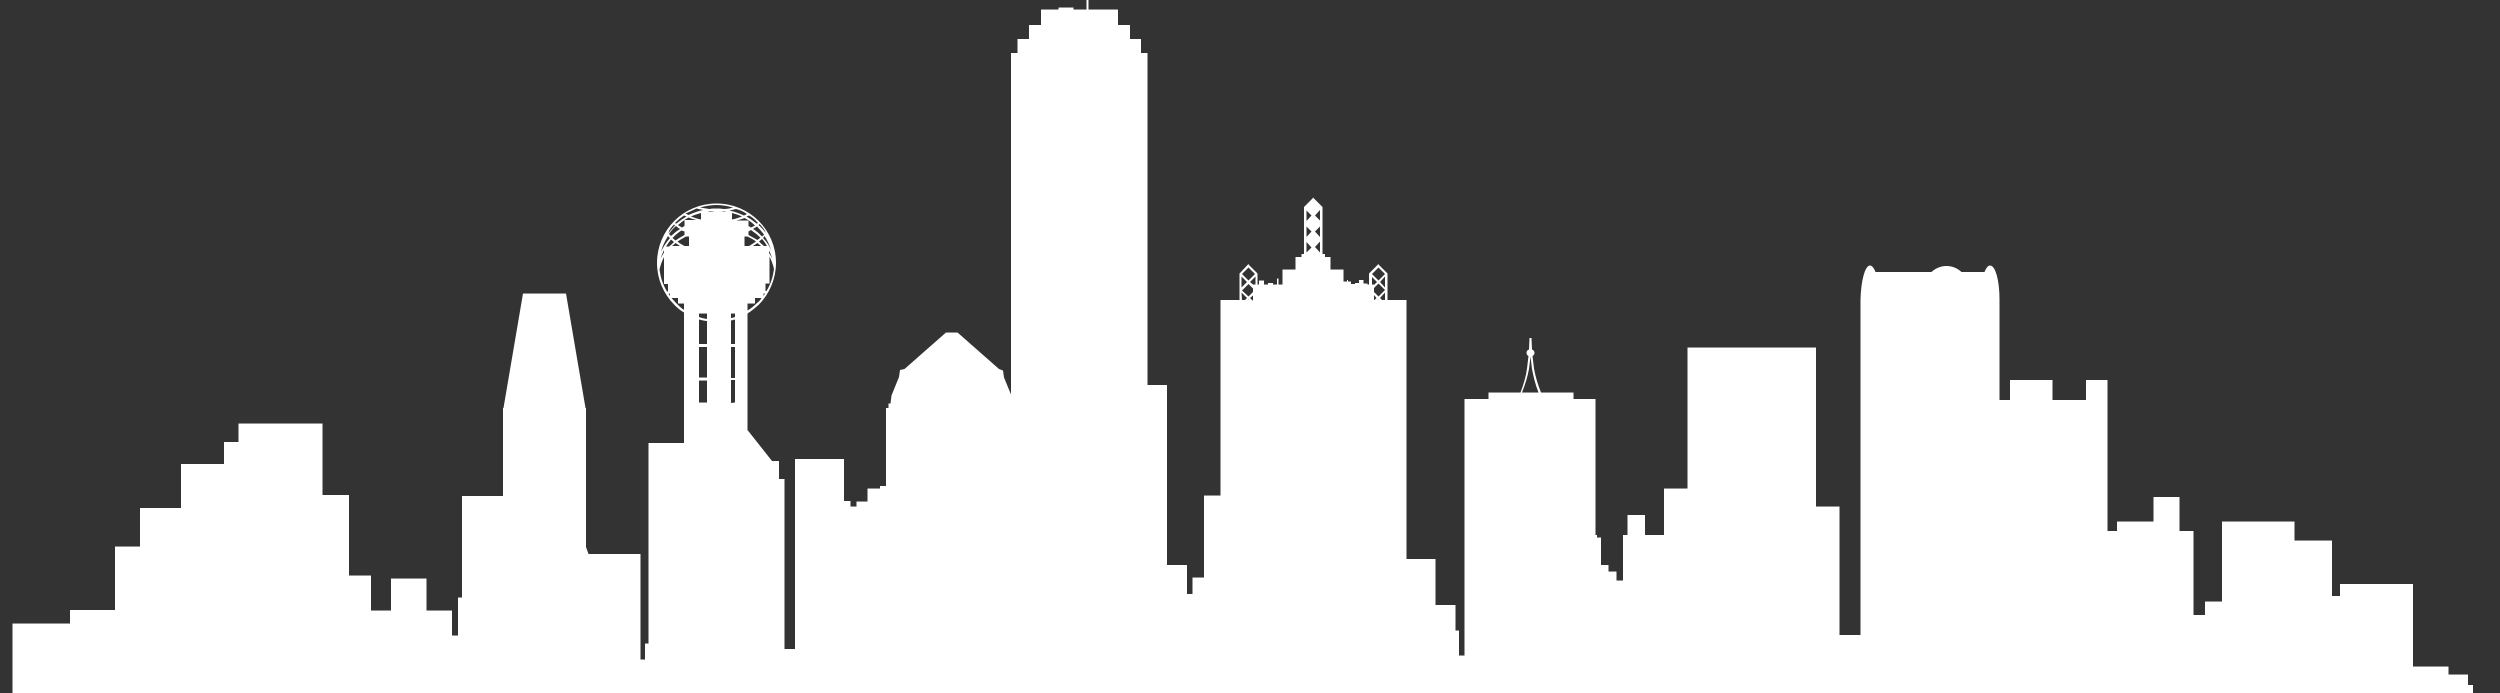 <?xml version="1.0" encoding="utf-8"?>
<!-- Generator: Adobe Illustrator 22.1.0, SVG Export Plug-In . SVG Version: 6.00 Build 0)  -->
<svg version="1.1" id="Layer_1" xmlns="http://www.w3.org/2000/svg" xmlns:xlink="http://www.w3.org/1999/xlink" x="0px" y="0px"
	 viewBox="0 0 500 138.6" style="enable-background:new 0 0 500 138.6;" xml:space="preserve">
<rect x="0" y="0" width="500" height="138.6" fill="#333333" stroke="none"/>
<style type="text/css">
	.st0{fill:#FFFFFF;}
</style>
<title>dallas-skyline</title>
<g id="Layer_2_1_">
	<g id="Layer_1-2">
		<path class="st0" d="M494.6,138.6V137h-1v-2.1h-3.9v-1.6h-7.1v-16.5H468v2.4h-1.6v-11.1h-7.5v-3.8h-14.5v16H441v2.7h-2.3v-16.8
			h-2.8v-6.8h-5.2v4.9h-7.3v1.9h-1.9V76h-4.3v4h-6.7v-4H402v4h-2.1V59.9l0,0c0-3.8-0.8-6.8-1.9-6.8c-0.4,0-0.8,0.5-1.1,1.3h-4.6
			c-1.7-1.6-4.3-1.6-6,0h-11.2c-0.3-0.8-0.7-1.3-1.1-1.3c-1,0-1.8,3-1.9,6.8l0,0V127h-4.2v-25.7h-4.7V69.5h-25.7v28.2h-4.7v9.3H329
			v-4h-3.5v4h-0.9v9.1h-1.3v-1.8h-1.6V113h-1.5v-5.5h-0.8V107h-0.3V79.8h-4.4v-1.3h-6.5c-0.6-1.5-1.1-3.1-1.4-4.8
			c-0.1-0.8-0.2-1.7-0.3-2.5c0.2-0.1,0.4-0.3,0.4-0.6c0-0.3-0.2-0.6-0.5-0.7c0-0.8-0.1-1.5-0.1-2.3l0,0l0,0l0,0h-0.4l0,0l0,0l0,0
			c0,0.8-0.1,1.6-0.1,2.3c-0.3,0.1-0.5,0.3-0.5,0.7c0,0.3,0.2,0.5,0.4,0.6c-0.1,0.9-0.2,1.7-0.3,2.5c-0.2,1.6-0.7,3.2-1.3,4.8h-6.4
			v1.3h-4.8v51.3h-1.1v-5h-0.7V121h-4v-9.2h-5.8V60h-3.8v-5.3l-0.1-0.1l0,0l-1.6-1.6l0,0l-0.1-0.2l-0.2,0.2l-1.6,1.6l0,0l-0.1,0.1
			v2.2h-0.3v-0.2h-0.8V56h-0.9v0.6h-0.8v0.2h-0.8v-0.5h-0.6V56h-0.2v0.3h-0.7v-2.4h-2.6v-2.5H265v-0.6h-0.5v-9.4l-0.1-0.1l-1.6-1.6
			l-0.2-0.2l-0.1,0.2l-1.6,1.6l-0.1,0.1v9.4h-0.5v0.6h-1.2v2.5h-2.6v3h-0.8v-1.2h-0.3v1.2h-0.8v-0.3h-1v0.3h-0.8v-0.8h-1v0.8h-0.3
			v-2.2l-0.1-0.1l0,0l-1.6-1.6l-0.1-0.2l-0.2,0.2l-1.5,1.6l0,0l-0.1,0.1V60h-3.8v39.1h-3.3v16.4h-2.3v3.3h-1.1V113h-4V77h-3.9V10.6
			h-1.3V7.8H226V5h-2.4V1.9h-5.9V0h-0.4v1.9h-2.6V1.5h-3v0.4h-3.5V5h-2.4v2.8h-2.3v2.8h-1.3v68.3l-1.4-3.4l-0.2-1.4l-0.8-0.3
			l-8.3-7.3h-2.3l-8.3,7.3L180,74l-0.2,1.4l-1.5,3.7l-0.2,1.6h-0.4v0.9h-0.5v16.1l0,0v-0.5H176v0.5h-2.5v2.6h-2.2v1h-1.2v-1.1h-1.3
			v-8.4h-9.8v38h-2.1v-34h-1.1v-3.6h-1.4l-4.9-6.2V62.7c0.8-0.5,1.5-1.1,2.2-1.7c2.2-2.2,3.5-5.3,3.5-8.4l0,0
			c0-6.6-5.3-11.9-11.9-11.9l0,0c-6.6,0-11.9,5.3-11.9,11.9l0,0c0,3.2,1.3,6.2,3.5,8.4c0.6,0.6,1.2,1.1,1.9,1.5v26.1h-7.1v40.1H129
			v3.2h-0.9v-21.1h-10.4l-0.5-1.4V81.6h-0.1l-3.9-22.9h-8.6l-3.9,22.9h-0.1v17.6h-8.2v20.3h-0.8v7.6h-1.2v-5h-5.1v-6.4h-7.1v6.4h-4
			v-7h-4.4V99h-5.3V84.7H47.7v3.7h-2.9v4.4h-8.6v8.8h-8.2v7.7H23V122h-9v2.7H2.5v14H0l2.4-0.1H500l-0.2,0.1L494.6,138.6z
			 M305.8,73.8c0.1-0.8,0.2-1.6,0.3-2.5l0,0c0.1,0.9,0.2,1.7,0.3,2.5c0.3,1.6,0.7,3.2,1.3,4.7h-3.3C305,77,305.5,75.4,305.8,73.8z
			 M264,50.5l-1-1.1l1-1.1V50.5z M263,46.3l1-1v2.1L263,46.3z M263,43.1l1-1.1v2.1L263,43.1z M261.3,42.1l1,1l-1,1.1V42.1z
			 M261.3,45.3l1,1l-1,1.1V45.3z M261.3,48.4l1,1.1l-1,1V48.4z M139.8,69.4h1.6v6.1h-1.6V69.4z M146.2,80.6V76h0.8v4.5L146.2,80.6z
			 M147,75.6h-0.8v-6.2h0.8L147,75.6z M139.8,76.1h1.6v4.4h-1.6V76.1z M275.5,60l0.1-0.1l0.1,0.1H275.5z M274.8,58.4v-0.8l0.9-0.9
			l1.3,1.3l-1.3,1.3L274.8,58.4z M275.3,59.6l-0.4,0.4h-0.1v-1L275.3,59.6z M250,59.6l0.6-0.5v1h-0.1L250,59.6z M250.6,58.4
			l-0.9,0.9l-1.3-1.2l1.3-1.3l0.9,0.9V58.4z M249.8,60h-0.2l0.1-0.1L249.8,60z M276.4,60l-0.4-0.4l1-1.1V60H276.4z M277,57.5l-1-1.1
			l1-1.1L277,57.5z M275.7,53.5l1.3,1.3l-1.3,1.3l-1.3-1.3L275.7,53.5z M274.3,55.3l1.1,1.1l-0.5,0.5l0,0h-0.5V55.3z M251.1,56.9
			h-0.5l0,0l-0.6-0.5l1.1-1.1V56.9z M249.7,53.5l1.3,1.3l-1.3,1.3l-1.3-1.3L249.7,53.5z M248.3,55.3l1.1,1.1l-1.1,1.1V55.3z
			 M248.3,58.5l1.1,1.1L249,60h-0.6L248.3,58.5z M147,68.8h-0.8v-4.7c0.3-0.1,0.5-0.1,0.8-0.2V68.8z M134,58.7v0.5l-0.3-0.5H134z
			 M153,58.7c-0.1,0.2-0.2,0.3-0.3,0.5v-0.5H153z M146.2,62.7h0.8v0.7c-0.3,0.1-0.5,0.2-0.8,0.2L146.2,62.7z M139.8,62.7h1.6v1.1
			c-0.5-0.1-1.1-0.2-1.6-0.4V62.7z M151.4,60.6c-0.6,0.6-1.2,1.1-1.9,1.5v-1.4h1.5v-1.1h1.3C152.1,60,151.8,60.3,151.4,60.6
			L151.4,60.6z M153.3,58.2h-0.2v-1.5h0.8v-5.4c0.4,0.8,0.7,1.6,0.9,2.5C154.6,55.4,154.1,56.9,153.3,58.2L153.3,58.2z M148.9,49.2
			v-1.9h0.6c0.6,0.3,1.2,0.6,1.7,1c-0.4,0.3-0.9,0.6-1.4,0.9L148.9,49.2z M149.7,47v-0.7l0.5-0.3c0.4,0.3,0.8,0.6,1.2,0.9
			c0.2,0.2,0.4,0.4,0.7,0.6l-0.6,0.5C150.9,47.7,150.3,47.3,149.7,47L149.7,47z M149.7,45.8L149.7,45.8l0.1,0L149.7,45.8z
			 M136.9,45.8h-0.1H136.9L136.9,45.8z M136.9,46.3V47c-0.6,0.3-1.2,0.7-1.8,1.1c-0.2-0.2-0.4-0.3-0.6-0.5c0.2-0.2,0.4-0.4,0.6-0.6
			c0.4-0.3,0.8-0.7,1.2-0.9L136.9,46.3z M137.2,47.3h0.6v1.9h-0.9c-0.5-0.3-1-0.5-1.4-0.9C136,48,136.6,47.6,137.2,47.3L137.2,47.3z
			 M150.6,49.2c0.3-0.2,0.6-0.4,0.9-0.6c0.2,0.2,0.5,0.4,0.7,0.6H150.6z M151.8,48.3c0.2-0.2,0.4-0.3,0.6-0.5c0.4,0.4,0.7,0.9,1,1.4
			h-0.6C152.4,48.9,152.1,48.6,151.8,48.3L151.8,48.3z M151.7,46.6c-0.4-0.3-0.7-0.6-1.1-0.8c0.3-0.2,0.5-0.3,0.8-0.5l0.1,0.1
			c0.5,0.5,0.9,1,1.3,1.5c-0.1,0.1-0.2,0.3-0.4,0.4C152.2,47.1,152,46.9,151.7,46.6L151.7,46.6z M150.2,45.5l-0.5-0.3v-1.1h-2.4
			c0.5-0.1,1.1-0.3,1.6-0.5c0.8,0.4,1.5,0.9,2.1,1.5C150.8,45.2,150.5,45.4,150.2,45.5L150.2,45.5z M146.4,43.9v-1.3
			c0.7,0.2,1.4,0.4,2,0.7C147.8,43.5,147.1,43.8,146.4,43.9L146.4,43.9z M143.9,42.3c0.3,0,0.6,0,0.9-0.1l0.4,0.1H143.9z
			 M141.6,42.3l0.3-0.1c0.3,0,0.6,0,0.9,0.1H141.6z M140.2,43.9c-0.7-0.1-1.4-0.4-2-0.6c0.6-0.3,1.3-0.5,2-0.7V43.9z M139.3,44h-2.4
			v1.2l-0.5,0.3c-0.3-0.2-0.6-0.3-0.8-0.5c0.7-0.6,1.4-1.1,2.1-1.5C138.2,43.7,138.8,43.9,139.3,44L139.3,44z M136,45.8
			c-0.4,0.3-0.8,0.5-1.1,0.8c-0.2,0.2-0.5,0.4-0.7,0.6c-0.1-0.1-0.3-0.3-0.4-0.4c0.4-0.6,0.8-1.1,1.3-1.5l0.1-0.1
			C135.5,45.5,135.7,45.6,136,45.8z M134.2,47.9c0.2,0.2,0.4,0.3,0.6,0.5c-0.3,0.3-0.6,0.6-1,0.9h-0.6
			C133.5,48.8,133.9,48.3,134.2,47.9L134.2,47.9z M135.1,48.6c0.3,0.2,0.6,0.4,0.9,0.6h-1.6C134.7,49,134.9,48.8,135.1,48.6
			L135.1,48.6z M153.8,50.6v-0.5c0.3,0.6,0.5,1.1,0.7,1.7C154.3,51.4,154.1,51,153.8,50.6L153.8,50.6z M152.6,47.6
			c0.1-0.1,0.2-0.2,0.3-0.4c0.6,0.9,1.1,2,1.4,3.1C154,49.3,153.4,48.4,152.6,47.6L152.6,47.6z M153.3,46.9l0.2,0.4L153.3,46.9
			L153.3,46.9z M151.7,45l0.2-0.2c0.5,0.5,0.9,1,1.2,1.6v0.1C152.7,46,152.3,45.5,151.7,45L151.7,45L151.7,45z M151.4,44.4l0.2,0.2
			l-0.2,0.1h-0.1c-0.6-0.5-1.3-1-2-1.4l0.5-0.2C150.4,43.4,151,43.9,151.4,44.4L151.4,44.4z M149.4,42.8c-0.2,0.1-0.4,0.2-0.6,0.3
			c-0.9-0.4-1.9-0.8-2.9-1c0.4-0.1,0.8-0.2,1.3-0.3C148.1,42,148.8,42.4,149.4,42.8L149.4,42.8z M143.3,41L143.3,41
			c1.1,0,2.2,0.2,3.3,0.5c-0.6,0.2-1.2,0.3-1.9,0.3c-0.5-0.1-1-0.1-1.4-0.1l0,0c-0.5,0-1,0-1.4,0.1c-0.6-0.1-1.3-0.2-1.9-0.3
			C141.1,41.2,142.2,41,143.3,41z M139.3,41.7c0.4,0.1,0.8,0.2,1.3,0.3c-1,0.2-2,0.6-2.9,1c-0.2-0.1-0.4-0.2-0.6-0.3
			C137.9,42.4,138.6,42,139.3,41.7L139.3,41.7z M135.2,44.4c0.5-0.5,1-0.9,1.6-1.3l0.5,0.2c-0.7,0.4-1.4,0.9-2,1.4h-0.1l-0.2-0.1
			L135.2,44.4z M134.8,44.9l0.2,0.2l0,0l0,0c-0.5,0.5-0.9,1-1.3,1.5v-0.1C133.9,45.9,134.3,45.4,134.8,44.9L134.8,44.9z M133.3,46.9
			L133.3,46.9c-0.1,0.1-0.2,0.3-0.2,0.4L133.3,46.9z M133.6,47.2c0.1,0.1,0.2,0.3,0.4,0.4c-0.7,0.8-1.3,1.7-1.8,2.7
			C132.5,49.2,133,48.2,133.6,47.2L133.6,47.2z M132.8,50v0.5c-0.2,0.4-0.5,0.8-0.7,1.2C132.3,51.2,132.5,50.6,132.8,50L132.8,50z
			 M132.8,51.4v5.4h0.8v1.5h-0.2c-0.8-1.3-1.3-2.8-1.5-4.4C132.1,53,132.4,52.2,132.8,51.4L132.8,51.4z M135.2,60.6
			c-0.3-0.3-0.6-0.7-0.9-1h1.3v1.1h1.2V62C136.2,61.6,135.7,61.1,135.2,60.6L135.2,60.6z M141.4,64.2v4.6h-1.6v-4.9
			C140.3,64,140.9,64.2,141.4,64.2L141.4,64.2z"/>
	</g>
</g>
</svg>
